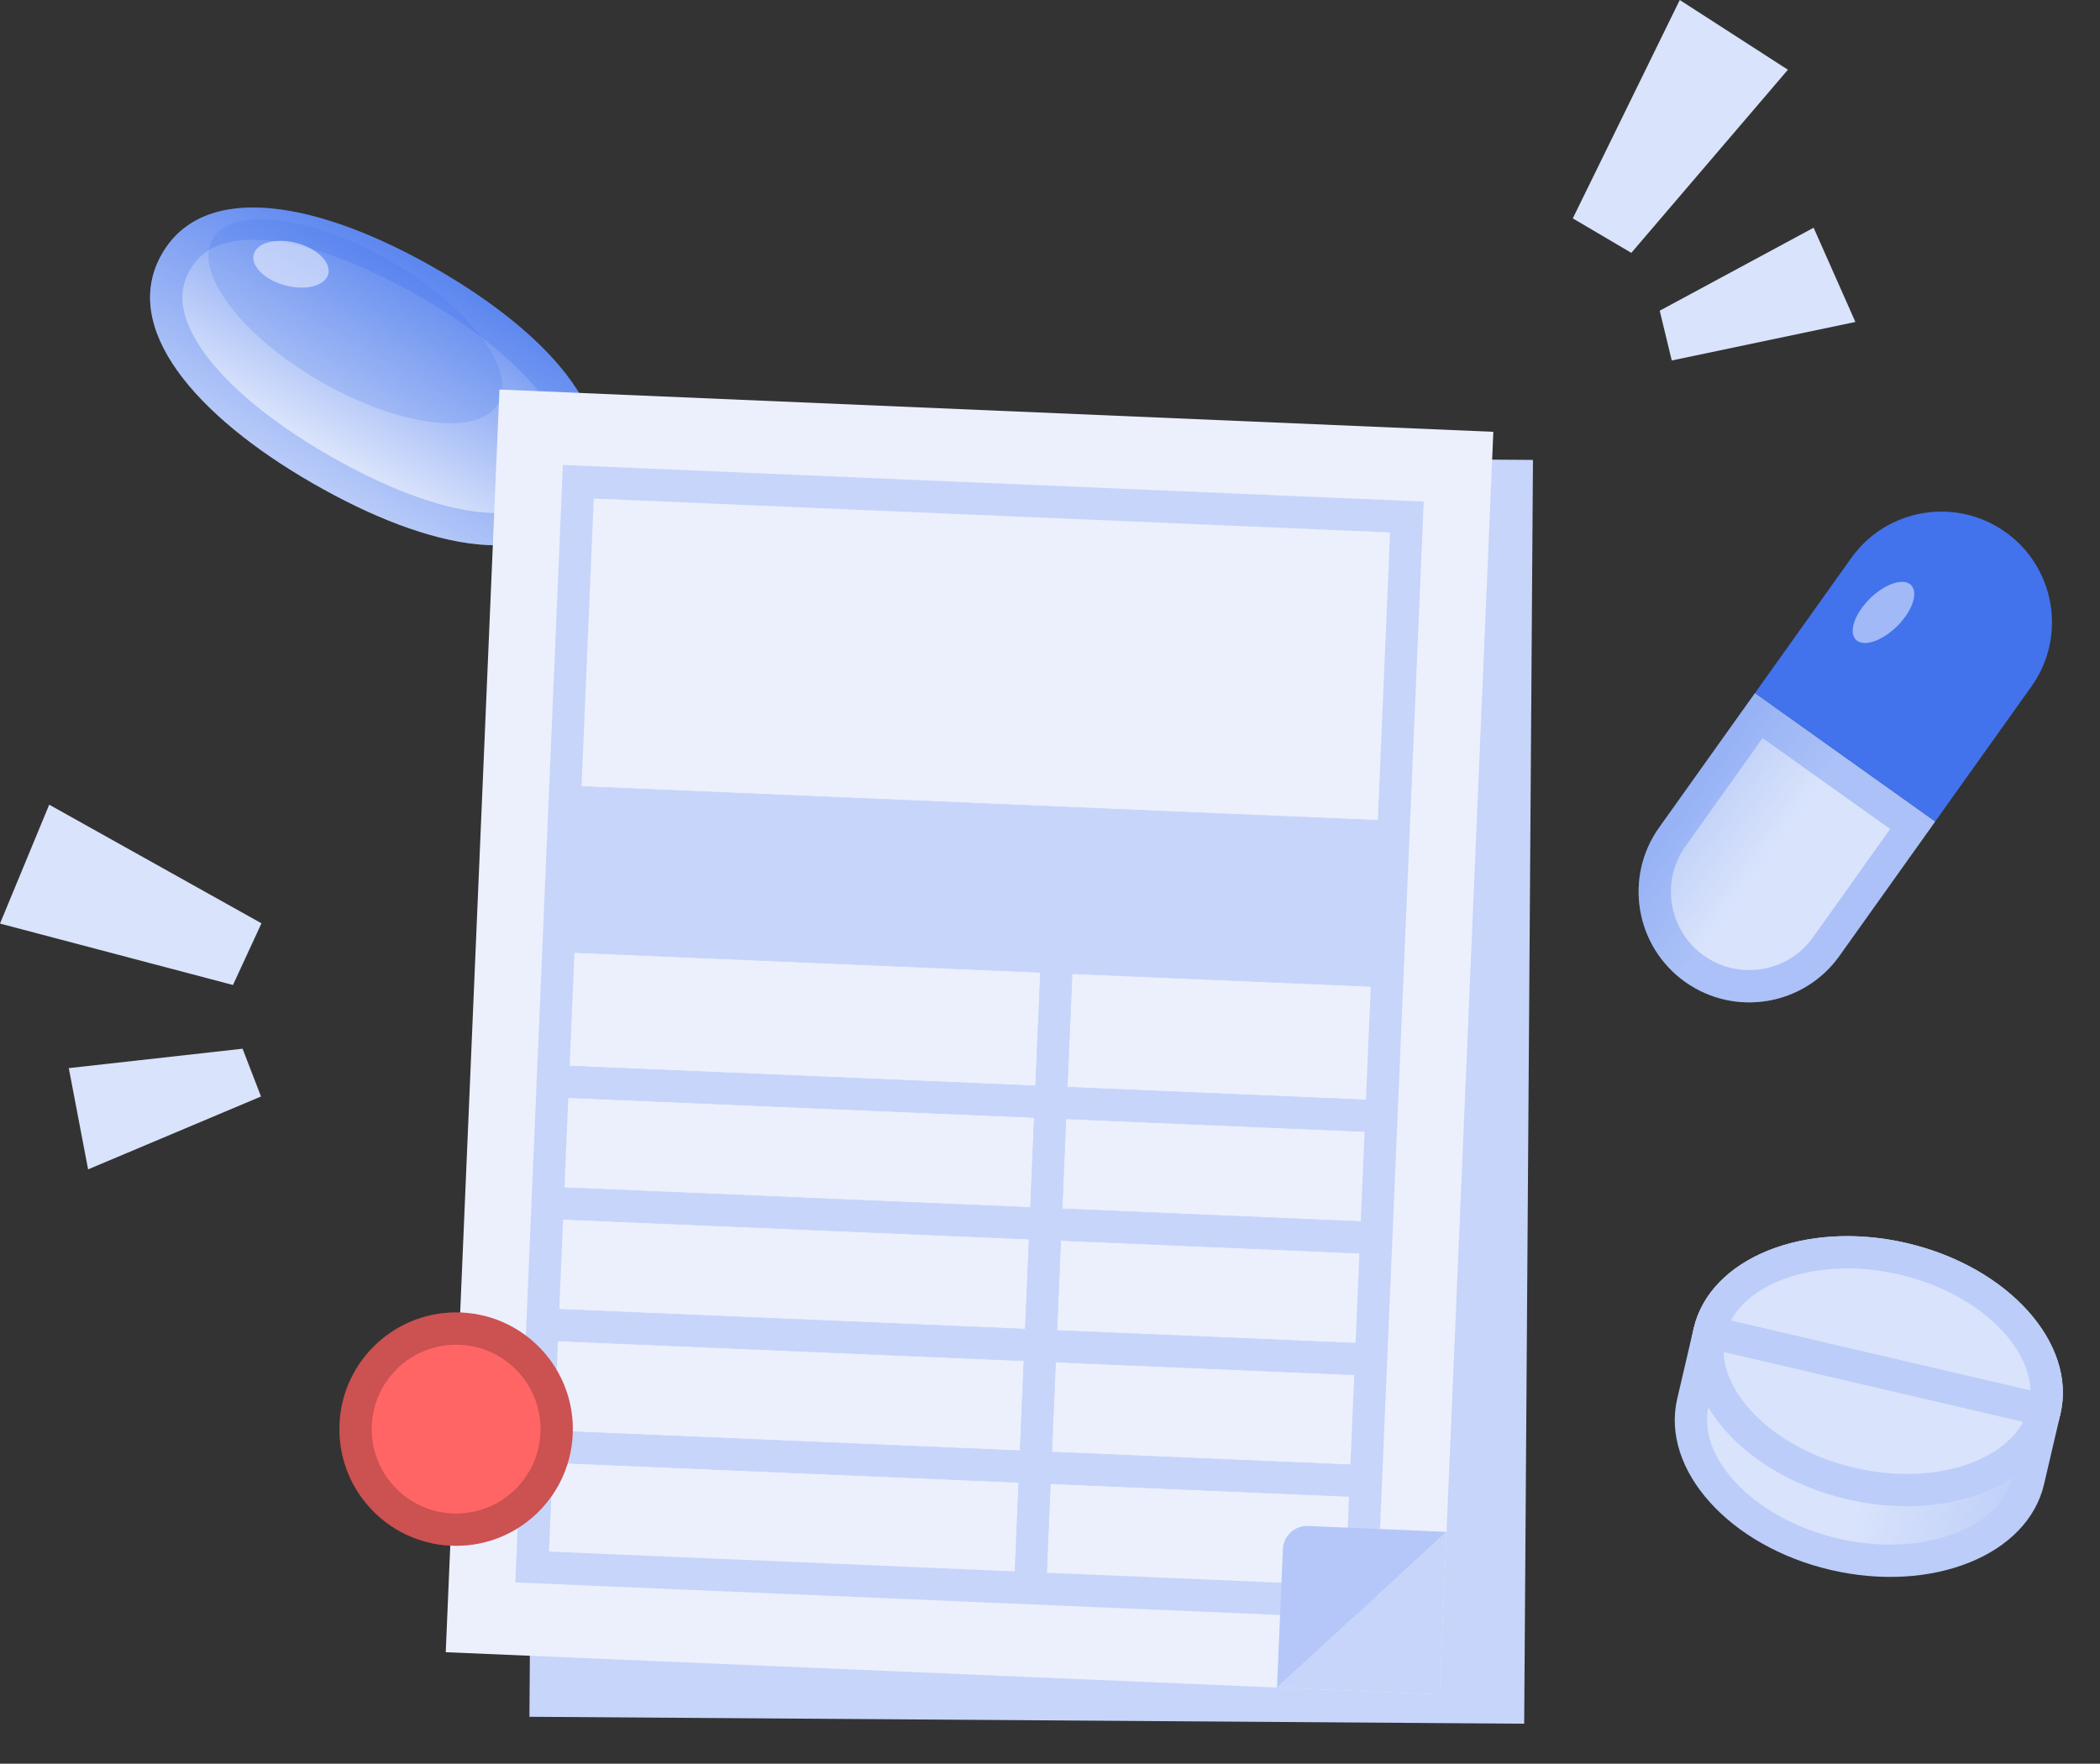 <svg width="281" height="236" viewBox="0 0 281 236" fill="none" xmlns="http://www.w3.org/2000/svg">
<rect x="0" y="0" width="281" height="236" fill="#333333" stroke="none"/>
<path d="M78.494 66.766C72.771 76.711 57.555 73.706 41.852 64.67C26.148 55.633 15.998 43.825 21.674 33.961C27.35 24.098 42.66 26.94 58.363 35.976C74.067 45.012 84.217 56.821 78.494 66.766Z" fill="url(#paint0_linear_4082_1211)"/>
<path d="M57.285 37.848C65.002 42.289 71.17 47.312 74.703 52.282C78.21 57.216 78.907 61.718 76.622 65.689C74.342 69.651 70.131 71.276 64.127 70.686C58.076 70.091 50.653 67.242 42.929 62.797C35.212 58.357 29.043 53.332 25.504 48.371C21.987 43.44 21.289 38.961 23.546 35.039C25.803 31.116 30.027 29.468 36.057 30.031C42.125 30.598 49.569 33.408 57.285 37.848Z" stroke="#4273ED" stroke-opacity="0.3" stroke-width="4.32"/>
<ellipse cx="47.559" cy="42.99" rx="22.05" ry="9.315" transform="rotate(29.918 47.559 42.99)" fill="#4273ED" fill-opacity="0.2"/>
<ellipse cx="5.157" cy="2.938" rx="5.157" ry="2.938" transform="matrix(0.964 0.266 -0.286 0.958 34.806 31.171)" fill="white" fill-opacity="0.5"/>
<rect x="72.018" y="60.616" width="133.11" height="169.11" transform="rotate(0.398 72.018 60.616)" fill="#C6D5F9"/>
<rect x="66.832" y="52.123" width="133.11" height="169.11" transform="rotate(2.436 66.832 52.123)" fill="#ECF0FD"/>
<rect x="77.387" y="64.463" width="110.97" height="145.35" transform="rotate(2.436 77.387 64.463)" stroke="#C6D5F9" stroke-width="4.32"/>
<rect x="77.59" y="105.233" width="107.28" height="22.23" transform="rotate(2.436 77.59 105.233)" fill="#C6D5F9" stroke="#C6D5F9" stroke-width="0.09"/>
<rect x="143.799" y="122.193" width="90" height="4.23" transform="rotate(92.436 143.799 122.193)" fill="#C6D5F9" stroke="#C6D5F9" stroke-width="0.09"/>
<rect x="74.92" y="142.594" width="109.44" height="4.23" transform="rotate(2.436 74.92 142.594)" fill="#C6D5F9" stroke="#C6D5F9" stroke-width="0.09"/>
<rect x="74.227" y="158.869" width="109.44" height="4.23" transform="rotate(2.436 74.227 158.869)" fill="#C6D5F9" stroke="#C6D5F9" stroke-width="0.09"/>
<rect x="73.535" y="175.145" width="109.44" height="4.23" transform="rotate(2.436 73.535 175.145)" fill="#C6D5F9" stroke="#C6D5F9" stroke-width="0.09"/>
<rect x="72.842" y="191.419" width="109.44" height="4.23" transform="rotate(2.436 72.842 191.419)" fill="#C6D5F9" stroke="#C6D5F9" stroke-width="0.09"/>
<path d="M193.559 204.977L170.873 225.812L192.633 226.738L193.559 204.977Z" fill="#C6D5F9"/>
<path d="M170.874 225.812L193.56 204.977L175.037 204.189C173.249 204.113 171.738 205.501 171.662 207.289L170.874 225.812Z" fill="#B4C7F8"/>
<path d="M6.584 107.675L0 123.583L31.174 131.802L34.987 123.548L6.584 107.675Z" fill="#D9E3FB"/>
<path d="M224.769 -3.80546e-05L239.238 9.331L218.288 33.834L210.454 29.22L224.769 -3.80546e-05Z" fill="#D9E3FB"/>
<path d="M11.789 156.472L9.205 142.924L32.458 140.328L34.926 146.721L11.789 156.472Z" fill="#D9E3FB"/>
<path d="M248.269 43.081L242.68 30.471L222.086 41.575L223.696 48.236L248.269 43.081Z" fill="#D9E3FB"/>
<path d="M222.013 110.728L234.837 92.736L258.949 109.922L246.125 127.914C241.379 134.572 232.134 136.123 225.476 131.377C218.817 126.631 217.267 117.386 222.013 110.728Z" fill="url(#paint1_linear_4082_1211)"/>
<path d="M235.342 95.748L223.772 111.981C219.718 117.668 221.043 125.565 226.729 129.618C232.416 133.672 240.312 132.347 244.366 126.66L255.936 110.427L235.342 95.748Z" stroke="#4273ED" stroke-opacity="0.3" stroke-width="4.32"/>
<path d="M234.836 92.736L247.713 74.67C252.459 68.012 261.704 66.462 268.362 71.208C275.02 75.954 276.571 85.198 271.825 91.857L258.948 109.922L234.836 92.736Z" fill="#4273ED"/>
<ellipse cx="2.592" cy="5.196" rx="2.592" ry="5.196" transform="matrix(-0.703 -0.711 -0.711 0.703 257.545 80.138)" fill="white" fill-opacity="0.5"/>
<path d="M76.649 191.229C76.649 199.853 69.658 206.844 61.034 206.844C52.41 206.844 45.419 199.853 45.419 191.229C45.419 182.605 52.41 175.614 61.034 175.614C69.658 175.614 76.649 182.605 76.649 191.229Z" fill="#FF6565"/>
<path d="M61.034 177.774C68.465 177.775 74.489 183.799 74.489 191.229C74.489 198.66 68.465 204.684 61.034 204.685C53.603 204.685 47.579 198.66 47.579 191.229C47.579 183.799 53.603 177.774 61.034 177.774Z" stroke="black" stroke-opacity="0.2" stroke-width="4.32"/>
<path d="M254.473 169.318C248.074 167.824 241.948 168.311 237.24 170.197C232.526 172.086 229.421 175.278 228.519 179.143L226.529 187.666C225.627 191.531 226.997 195.768 230.387 199.55C233.773 203.325 239.051 206.474 245.449 207.968C251.847 209.462 257.974 208.975 262.681 207.089C267.396 205.2 270.5 202.008 271.402 198.143L273.392 189.62C274.295 185.755 272.925 181.518 269.534 177.736C266.149 173.961 260.871 170.812 254.473 169.318Z" fill="url(#paint2_linear_4082_1211)" stroke="#BBCDF8" stroke-width="4.32"/>
<path d="M226.627 177.749C224.417 187.212 233.613 197.448 247.166 200.612C260.719 203.777 273.497 198.67 275.707 189.207C277.916 179.744 268.72 169.508 255.167 166.344C241.614 163.18 228.836 168.286 226.627 177.749Z" fill="#D9E3FB"/>
<path d="M254.532 166.202C241.217 163.34 228.801 168.433 226.626 177.748C224.417 187.211 233.613 197.448 247.166 200.613L248.148 196.406C242.127 195 237.256 192.058 234.199 188.655C231.848 186.038 230.717 183.353 230.629 180.901L270.722 190.262C269.557 192.421 267.354 194.328 264.087 195.633C259.84 197.33 254.17 197.811 248.148 196.406L247.166 200.613L247.801 200.755C261.116 203.616 273.532 198.522 275.707 189.207C277.916 179.744 268.72 169.508 255.167 166.344L254.532 166.202ZM254.185 170.551C260.206 171.957 265.077 174.898 268.134 178.3C270.485 180.917 271.616 183.603 271.704 186.055L231.612 176.694C232.777 174.535 234.979 172.628 238.246 171.323C242.493 169.625 248.163 169.145 254.185 170.551Z" fill="#BBCDF8"/>
<defs>
<linearGradient id="paint0_linear_4082_1211" x1="58.363" y1="35.976" x2="41.852" y2="64.67" gradientUnits="userSpaceOnUse">
<stop stop-color="#688FF0"/>
<stop offset="1" stop-color="#ECF1FD"/>
</linearGradient>
<linearGradient id="paint1_linear_4082_1211" x1="248.24" y1="124.946" x2="224.129" y2="107.76" gradientUnits="userSpaceOnUse">
<stop offset="0.519" stop-color="#D9E3FB"/>
<stop offset="1" stop-color="#BBCDF8"/>
</linearGradient>
<linearGradient id="paint2_linear_4082_1211" x1="225.065" y1="184.437" x2="273.138" y2="198.658" gradientUnits="userSpaceOnUse">
<stop offset="0.548" stop-color="#D9E3FB"/>
<stop offset="1" stop-color="#BBCDF8"/>
</linearGradient>
</defs>
</svg>
